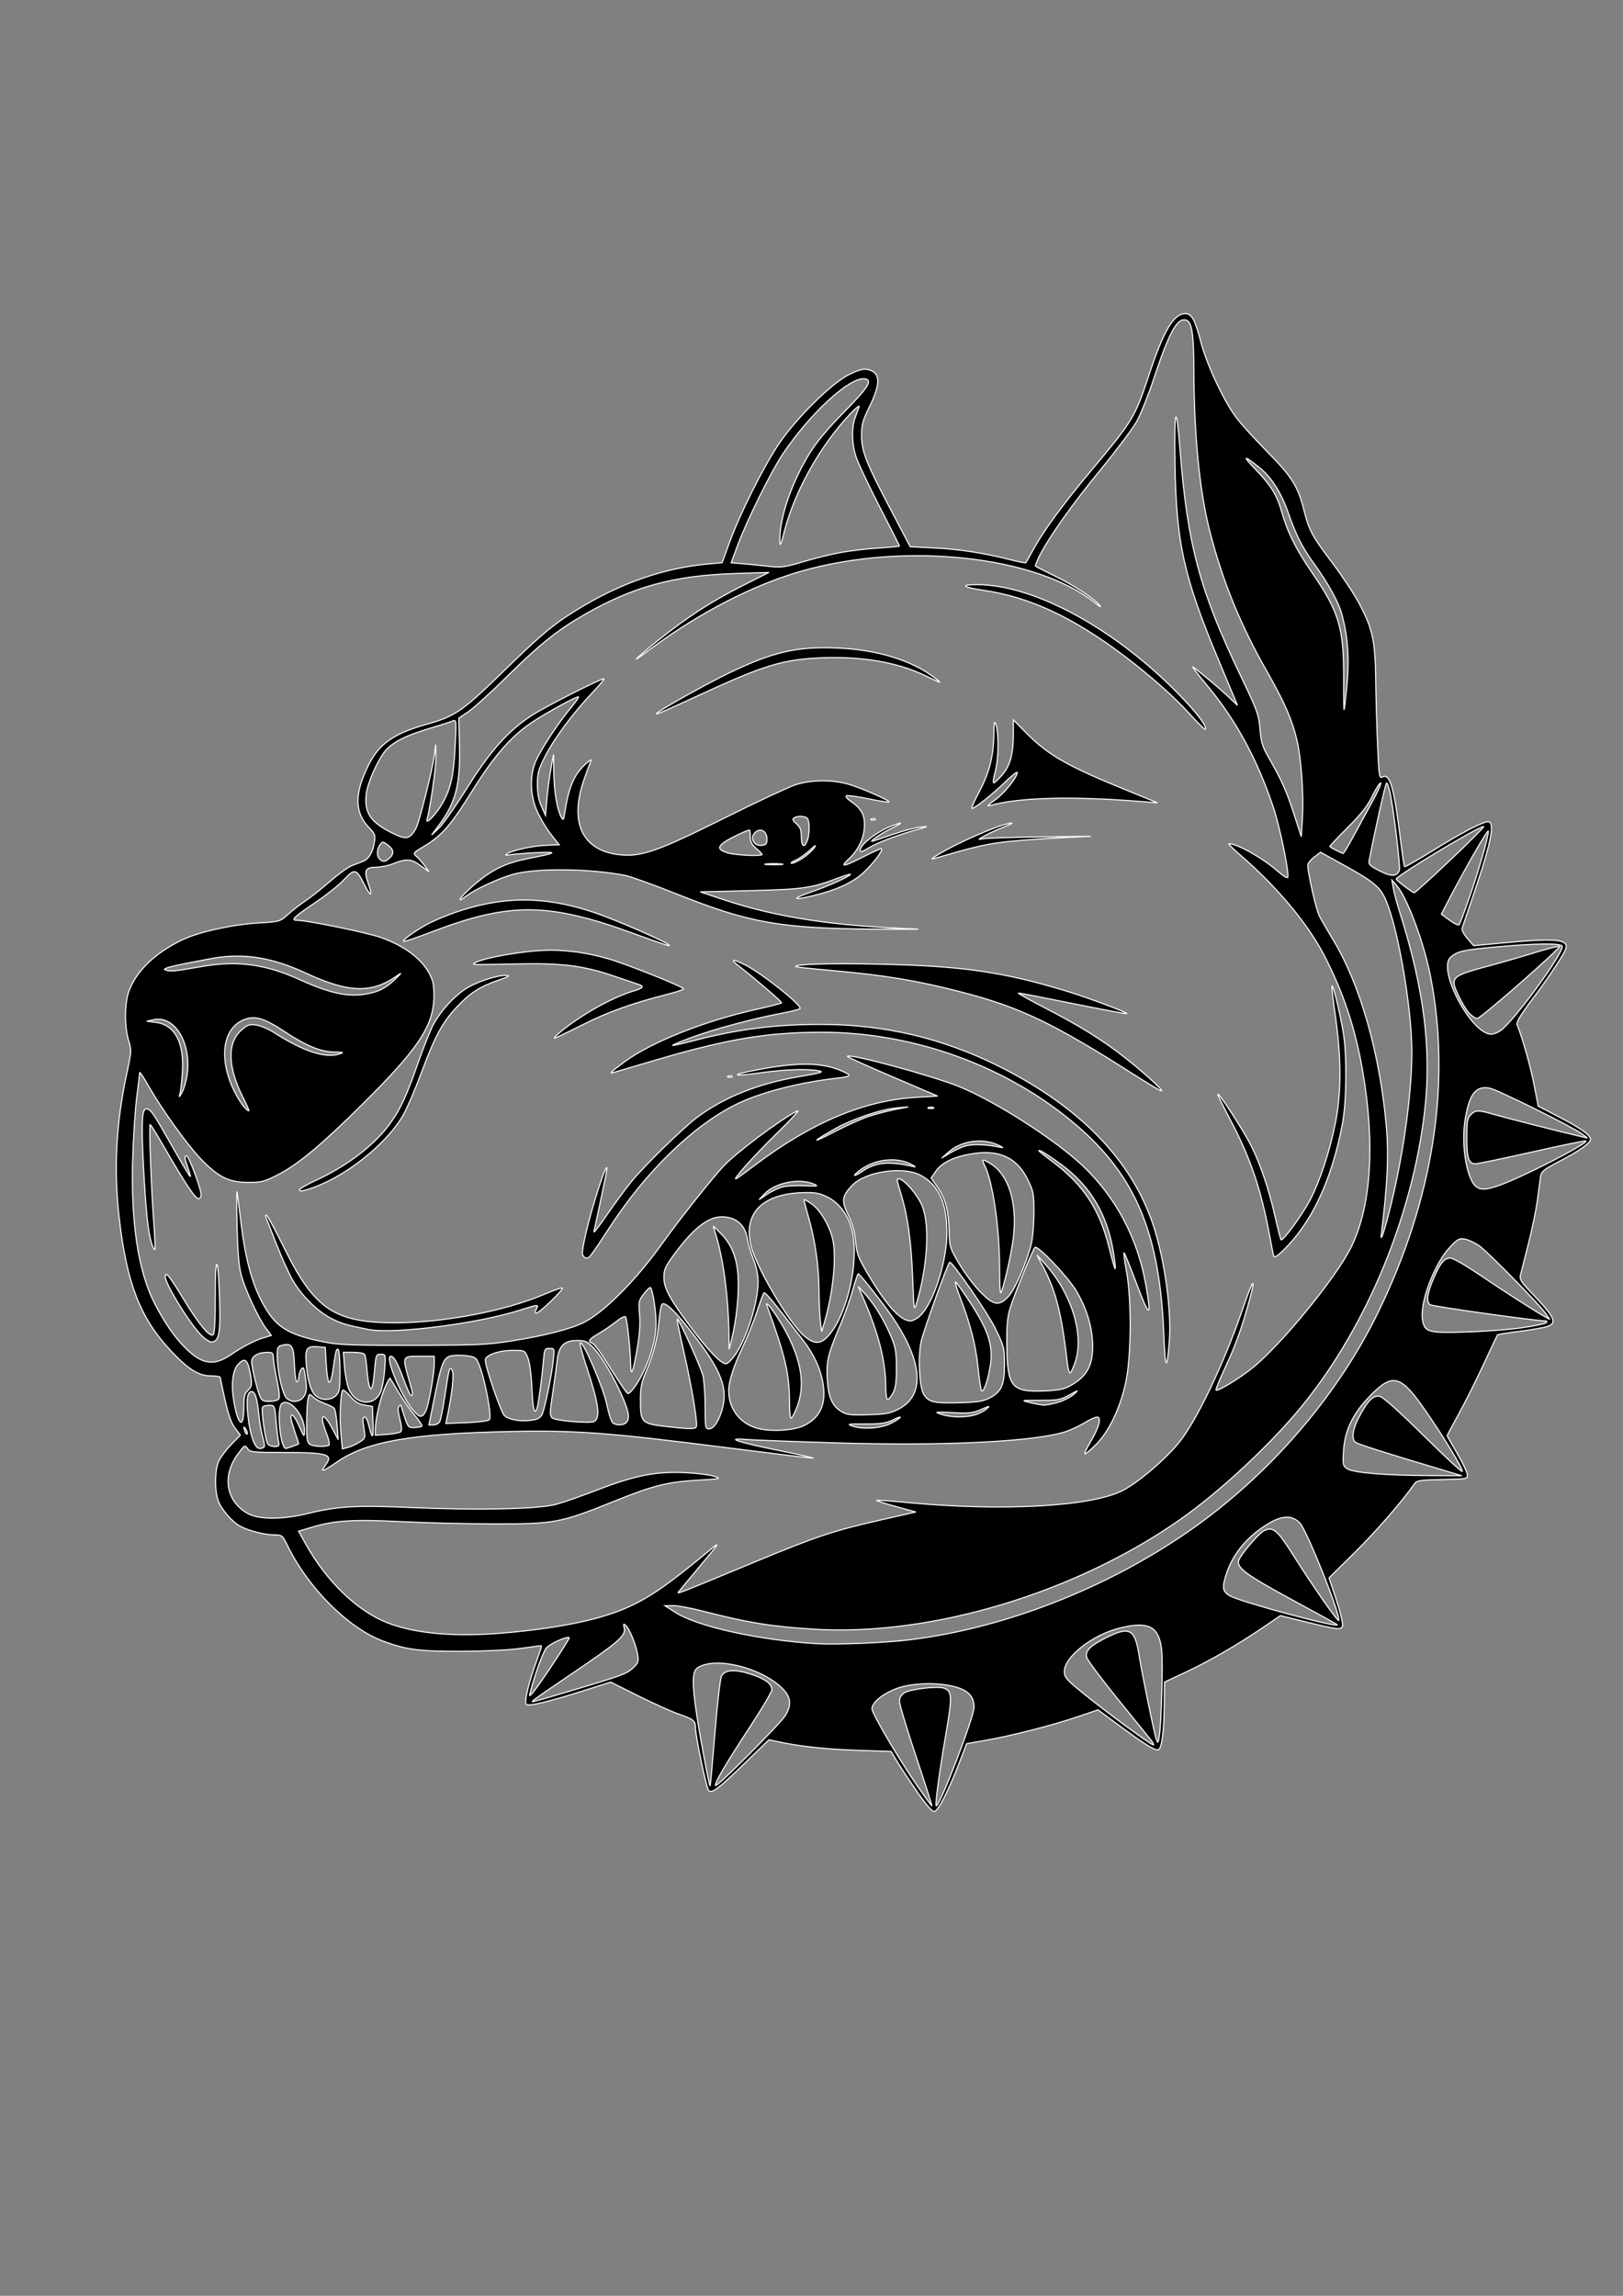 <?xml version="1.0" encoding="UTF-8" standalone="no"?>
<svg
  version="1.1"
  width="595.276pt"
  height="841.89pt"
  id="svg5"
  viewBox="0 0 595.276 841.89"
  sodipodi:docname="pb.cdr"
  xmlns:inkscape="http://www.inkscape.org/namespaces/inkscape"
  xmlns:sodipodi="http://sodipodi.sourceforge.net/DTD/sodipodi-0.dtd"
  xmlns="http://www.w3.org/2000/svg"
  xmlns:svg="http://www.w3.org/2000/svg">
  <rect x="0" y="0" width="595.276" height="841.89" fill="#808080" stroke="none"/>
  <defs
    id="defs9" />
  <sodipodi:namedview
    id="namedview7"
    pagecolor="#ffffff"
    bordercolor="#000000"
    borderopacity="0.25"
    inkscape:showpageshadow="2"
    inkscape:pageopacity="0.0"
    inkscape:pagecheckerboard="0"
    inkscape:deskcolor="#d1d1d1"
    inkscape:document-units="pt" />
  <g
    id="Layer1000">
    <path
      d="m 336.384,657.042 c -2.832,-4.082 -6.144,-9.079 -7.361,-11.102 l -2.212,-3.68 -12.672,-0.424 c -11.412,-0.382 -21.096,-1.454 -29.232,-3.234 l -2.88,-0.63 -8.64,8.399 c -9.823,9.549 -12.281,11.416 -13.467,10.231 -0.832,-0.832 -4.85,-20.007 -4.878,-23.273 -0.02,-2.363 -0.685,-2.866 -6.496,-4.915 -2.574,-0.908 -9.153,-3.885 -14.62,-6.615 l -9.94,-4.965 -8.78,2.792 c -14.003,4.454 -21.324,6.219 -22.193,5.35 -0.84,-0.84 0.833,-7.737 3.974,-16.39 0.997,-2.746 1.746,-5.038 1.666,-5.094 -0.081,-0.056 -3.386,0.368 -7.346,0.942 -4.274,0.619 -13.198,1.068 -21.96,1.104 -15.571,0.064 -20.349,-0.562 -29.007,-3.802 -12.584,-4.708 -27.23,-19.336 -34.786,-34.742 -1.967,-4.011 -2.113,-4.133 -4.937,-4.141 -3.413,-0.011 -9.187,-1.449 -12.324,-3.073 -3.104,-1.606 -7.154,-6.294 -8.297,-9.605 -1.385,-4.009 -1.188,-11.601 0.38,-14.674 0.707,-1.386 2.748,-4.029 4.536,-5.873 l 3.25,-3.353 -1.928,-2.528 c -1.345,-1.762 -2.461,-4.885 -3.687,-10.313 -0.968,-4.282 -1.759,-8.034 -1.759,-8.338 0,-0.304 -1.556,-0.553 -3.459,-0.553 -4.454,0 -8.254,-2.375 -14.595,-9.122 -11.227,-11.946 -16.211,-24.681 -18.975,-48.478 -2.103,-18.111 -1.216,-35.002 2.823,-53.679 1.633,-7.553 1.67,-8.221 0.632,-11.549 -1.548,-4.968 -1.564,-13.504 -0.034,-17.932 2.586,-7.482 9.633,-14.338 19.655,-19.121 6.146,-2.933 18.282,-5.626 27.958,-6.204 7.805,-0.466 7.914,-0.497 10.8,-3.112 1.603,-1.452 4.536,-3.725 6.516,-5.051 1.98,-1.325 6.048,-4.555 9.04,-7.176 2.992,-2.621 6.556,-5.185 7.92,-5.697 1.364,-0.512 3.192,-1.211 4.062,-1.553 2.104,-0.827 3.574,-3.269 4.159,-6.911 0.433,-2.694 0.257,-3.211 -1.813,-5.329 -5.54,-5.668 -5.58,-12.652 -0.134,-23.41 3.845,-7.595 9.29,-11.335 21.41,-14.702 10.243,-2.846 13.067,-4.827 28.799,-20.208 11.181,-10.931 16.153,-15.236 22.227,-19.248 17.052,-11.262 34.317,-17.659 51.982,-19.258 l 5.092,-0.461 2.806,-7.68 c 3.709,-10.152 12.072,-26.892 17.685,-35.4 6.252,-9.475 19.539,-22.692 26.021,-25.883 3.655,-1.8 5.258,-2.224 6.971,-1.848 4.577,1.005 4.775,5.003 0.663,13.37 -2.565,5.22 -2.991,6.746 -3.003,10.762 -0.017,5.827 1.661,10.069 11.023,27.858 l 6.831,12.98 8.649,0.427 c 9.281,0.458 18.025,1.792 27.58,4.205 3.284,0.829 6.062,1.387 6.174,1.239 0.111,-0.148 1.272,-2.213 2.58,-4.589 4.017,-7.299 10.929,-16.73 21.635,-29.52 14.983,-17.899 15.892,-19.404 20.879,-34.56 5.411,-16.447 9.094,-22.68 13.402,-22.68 2.36,0 3.53,2.143 5.709,10.451 2.157,8.224 8.271,21.313 12.841,27.488 1.701,2.299 6.792,7.925 11.311,12.501 9.21,9.326 11.378,12.751 13.606,21.497 1.973,7.745 2.88,9.424 10.694,19.793 3.552,4.714 7.923,11.356 9.711,14.76 4.864,9.256 5.755,13.419 5.951,27.79 0.092,6.732 0.408,17.652 0.702,24.266 0.503,11.305 0.613,11.984 1.84,11.328 2.699,-1.444 4.243,4.118 6.675,24.046 0.572,4.686 1.192,8.672 1.377,8.858 0.185,0.185 4.829,-2.451 10.32,-5.859 10.268,-6.374 17.535,-10.207 20.062,-10.584 2.829,-0.422 1.677,6.449 -3.852,22.959 -2.76,8.243 -5.198,15.473 -5.419,16.067 -0.229,0.618 0.591,2.219 1.915,3.741 l 2.315,2.661 10.8,-1.019 c 19.445,-1.835 24.249,-1.36 22.935,2.266 -0.834,2.301 -6.454,10.739 -12.511,18.784 -3.75,4.981 -5.633,8.084 -5.344,8.809 2.033,5.095 4.904,15.215 6.216,21.912 l 1.585,8.087 7.547,3.92 c 8.156,4.236 11.612,6.706 11.612,8.299 0,1.341 -4.172,4.254 -11.774,8.22 -5.407,2.821 -6.251,3.519 -6.529,5.4 -0.176,1.188 -0.702,5.076 -1.17,8.64 -0.468,3.564 -1.976,10.854 -3.352,16.2 -1.376,5.346 -2.678,10.476 -2.894,11.401 -0.306,1.312 0.388,2.497 3.164,5.4 9.69,10.134 10.622,12.041 6.535,13.367 -1.287,0.417 -5.829,1.205 -10.094,1.75 -4.264,0.545 -7.858,1.119 -7.985,1.277 -0.128,0.158 -2.411,4.984 -5.074,10.726 -2.663,5.742 -6.765,13.933 -9.115,18.202 -2.35,4.269 -4.273,7.883 -4.273,8.032 0,0.149 1.617,3.019 3.594,6.377 1.977,3.358 3.678,6.872 3.78,7.808 0.186,1.701 0.185,1.701 -9.122,1.904 -8.681,0.189 -9.383,0.31 -10.425,1.8 -4.475,6.397 -14.086,17.428 -21.895,25.131 l -9.259,9.133 2.704,8.215 c 1.564,4.751 2.498,8.751 2.216,9.485 -0.573,1.494 -1.491,1.381 -14.316,-1.772 l -8.444,-2.076 -6.676,4.534 c -9.303,6.318 -19.477,12.181 -28.317,16.319 l -7.519,3.52 -0.061,7.754 c -0.073,9.373 -0.803,15.746 -1.932,16.875 -0.942,0.943 -4.479,-1.2 -15.784,-9.561 l -6.617,-4.894 -7.423,2.525 c -9.189,3.126 -24.2,6.976 -33.628,8.626 l -7.117,1.246 -2.657,6.909 c -3.869,10.059 -7.754,17.674 -9.148,17.931 -0.833,0.154 -2.805,-2.082 -6.356,-7.2 z m -0.412,-12.987 c -3.336,-9.99 -6.065,-19.055 -6.065,-20.143 0,-1.289 0.596,-2.37 1.712,-3.101 2.141,-1.403 12.325,-2.614 14.626,-1.739 3.022,1.149 3.076,3.018 0.512,17.841 -2.305,13.327 -3.894,25.306 -3.357,25.306 1.365,0 13.867,-32.609 13.867,-36.17 0,-4.906 -3.373,-7.329 -11.602,-8.336 -5.628,-0.689 -12.298,-0.138 -16.478,1.361 -5.253,1.884 -9.36,5.193 -9.36,7.543 0,1.8 10.106,18.933 17.072,28.942 2.55,3.663 4.748,6.66 4.887,6.66 0.138,0 -2.478,-8.174 -5.814,-18.164 z m -73.76,-8.468 c 0.845,-10.485 1.925,-19.878 2.4,-20.875 1.18,-2.476 4.982,-2.713 11.061,-0.691 5.076,1.689 7.433,3.472 7.433,5.622 0,0.739 -3.587,6.814 -7.971,13.5 -8.924,13.61 -13.273,21.032 -12.673,21.632 0.58,0.58 23.76,-22.686 25.585,-25.68 2.451,-4.021 2.058,-6.925 -1.382,-10.198 -7.928,-7.542 -24.331,-11.471 -30.739,-7.363 -2.008,1.287 -2.142,5.378 -0.537,16.31 1.304,8.88 4.765,27.327 5.069,27.023 0.12,-0.12 0.908,-8.795 1.754,-19.28 z m 159.726,2.234 c -0.92,-1.143 -6.452,-7.976 -12.295,-15.184 -5.842,-7.208 -10.822,-13.9 -11.065,-14.87 -0.604,-2.408 1.161,-4.198 7.09,-7.186 8.563,-4.316 10.565,-3.289 12.079,6.199 1.18,7.398 5.609,28.99 6.366,31.035 0.576,1.557 0.645,1.504 1.051,-0.825 0.797,-4.572 1.42,-27.052 0.887,-32.03 -0.926,-8.648 -4.92,-10.634 -15.761,-7.84 -9.836,2.536 -19.904,10.529 -19.904,15.802 0,2.204 0.657,2.958 7.172,8.235 8.388,6.793 24.604,18.726 25.46,18.736 0.326,0.003 -0.16,-0.928 -1.08,-2.071 z M 209.06,620.127 c 19.236,-5.727 20.767,-6.29 23.125,-8.493 1.923,-1.797 2.093,-2.304 1.667,-4.974 -0.561,-3.507 -3.064,-9.586 -4.407,-10.7 -0.74,-0.614 -0.861,-0.463 -0.557,0.696 0.832,3.18 -1.225,4.979 -21.02,18.38 -11.738,7.947 -13.222,9.022 -12.451,9.022 0.24,0 6.38,-1.769 13.644,-3.932 z m -0.298,-19.534 c -0.725,-0.725 -7.165,2.191 -8.451,3.825 -1.292,1.643 -4.821,11.602 -6.066,17.121 -0.3,1.328 2.46,-2.236 7.16,-9.248 4.206,-6.274 7.517,-11.538 7.357,-11.698 z m 125.004,0.724 c 34.821,-4.306 72.158,-18.868 102.474,-39.967 29.205,-20.326 54.25,-49.323 69.28,-80.211 20.209,-41.532 26.807,-83.939 19.156,-123.12 -2.462,-12.606 -8.626,-29.058 -12.544,-33.48 l -1.595,-1.8 0.469,2.88 c 0.258,1.584 1.392,5.796 2.52,9.36 8.812,27.843 11.594,50.274 8.994,72.504 -4.452,38.054 -20.834,77.868 -43.965,106.849 -11.421,14.309 -30.487,32.198 -45.687,42.866 -38.594,27.087 -91.715,42.962 -134.592,40.222 -15.704,-1.003 -23.874,-2.332 -40.236,-6.543 -4.482,-1.153 -9.504,-2.089 -11.16,-2.079 l -3.011,0.02 3.96,2.529 c 8.033,5.13 30.34,10.065 51.48,11.39 7.201,0.451 25.401,-0.297 34.459,-1.417 z m -148.939,-2.497 c 19.27,-1.659 34.128,-4.637 44.086,-8.837 8.666,-3.655 15.547,-8.359 31.154,-21.298 4.347,-3.604 4.266,-3.474 -4.018,6.414 -3.151,3.762 -6.182,7.423 -6.734,8.136 -1.183,1.526 -3.805,2.523 27.672,-10.512 23.064,-9.551 28.571,-11.373 47.106,-15.577 l 11.826,-2.683 -7.352,-2.016 c -4.043,-1.109 -7.242,-2.126 -7.108,-2.26 0.134,-0.134 5.249,0.231 11.366,0.812 34.562,3.28 67.081,1.502 78.722,-4.303 5.784,-2.885 16.062,-11.647 21.11,-17.997 6.441,-8.102 16.339,-28.892 22.982,-48.272 3.861,-11.262 5.183,-13.182 2.677,-3.887 -2.725,10.105 -5.105,16.732 -9.006,25.073 -1.932,4.132 -3.422,7.787 -3.311,8.121 0.251,0.752 7.517,-3.571 12.637,-7.518 10.344,-7.973 31.251,-33.367 36.915,-44.837 7.345,-14.874 8.862,-37.563 4.299,-64.307 -2.7,-15.822 -7.055,-28.968 -14.144,-42.695 -5.995,-11.608 -17.39,-25.24 -30.717,-36.746 -2.683,-2.316 -4.587,-4.212 -4.23,-4.212 3.14,0 12.414,5.247 18.091,10.236 1.772,1.557 3.333,2.499 3.469,2.092 0.572,-1.716 -2.861,-18.454 -5.249,-25.592 -5.917,-17.683 -13.748,-32.107 -24.311,-44.774 -3.596,-4.313 -5.916,-7.367 -5.155,-6.788 3.964,3.017 9.696,7.844 12.788,10.77 l 3.484,3.297 -1.2,-2.88 c -0.66,-1.584 -3.301,-7.902 -5.867,-14.04 -12.578,-30.077 -15.387,-42.71 -15.848,-71.28 -0.34,-21.098 0.445,-23.472 1.841,-5.571 2.735,35.069 7.187,51.61 22.442,83.388 5.934,12.36 6.457,13.811 6.884,19.08 0.388,4.793 0.891,6.449 3.152,10.382 4.748,8.259 6.583,12.355 9.321,20.803 l 2.68,8.27 0.425,-7.119 c 0.489,-8.202 -0.437,-21.459 -1.957,-28.013 -1.774,-7.65 -4.501,-13.918 -11.125,-25.573 -9.73,-17.121 -16.172,-32.924 -20.886,-51.244 -3.781,-14.693 -5.779,-35.142 -5.867,-60.044 -0.046,-12.925 -0.774,-17.073 -3.076,-17.514 -3.143,-0.603 -6.06,4.807 -11.582,21.474 -2.034,6.138 -4.882,13.266 -6.33,15.84 -1.448,2.574 -7.406,10.512 -13.241,17.64 -10.404,12.71 -18.86,24.64 -22.378,31.572 -0.975,1.92 -1.639,3.625 -1.476,3.787 0.163,0.163 3.34,1.778 7.061,3.589 6.858,3.338 14.636,8.436 16.537,10.84 0.573,0.725 0,0.46 -1.274,-0.588 -22.328,-18.373 -73.974,-23.267 -112.567,-10.667 -17.079,5.576 -35.816,15.707 -52.697,28.495 -6.38,4.833 -3.46,1.989 4.68,-4.557 10.48,-8.428 19.524,-14.27 31.14,-20.113 l 9.36,-4.708 -12.622,0.412 c -22.376,0.731 -37.399,4.869 -55.435,15.273 -9.527,5.495 -16.328,10.948 -27.776,22.273 -5.899,5.836 -12.344,11.705 -14.32,13.044 l -3.594,2.434 0.243,9.989 c 0.351,14.401 -1.357,21.01 -7.578,29.334 l -2.625,3.512 2.684,-2.52 c 1.476,-1.386 6.133,-8.028 10.349,-14.76 8.605,-13.739 15.073,-20.97 23.825,-26.631 4.881,-3.158 24.93,-13.329 26.273,-13.329 0.352,0 -1.685,2.449 -4.528,5.441 -6.911,7.275 -13.9,16.765 -17.175,23.322 -2.292,4.588 -2.675,6.044 -2.651,10.08 0.02,3.16 0.513,5.787 1.498,7.957 l 1.47,3.24 0.538,-6.12 c 0.296,-3.366 0.963,-8.388 1.482,-11.16 l 0.943,-5.04 0.092,6.84 c 0.091,6.785 1.225,13.453 2.751,16.179 0.706,1.262 0.842,1.104 1.237,-1.44 1.536,-9.911 3.441,-14.291 7.976,-18.339 1.749,-1.561 1.938,-1.609 1.424,-0.36 -0.326,0.792 -1.354,3.615 -2.284,6.273 -5.553,15.878 -0.635,26.209 13.162,27.651 7.82,0.818 13.959,-1.336 38.084,-13.357 11.88,-5.92 23.668,-11.448 26.196,-12.285 5.514,-1.825 12.996,-1.979 19.002,-0.39 4.414,1.168 15.881,6.149 15.359,6.672 -0.171,0.171 -3.597,-0.371 -7.615,-1.204 -4.018,-0.833 -7.62,-1.318 -8.006,-1.08 -0.386,0.238 0.332,1.137 1.595,1.997 3.899,2.654 5.196,5.004 5.049,9.149 -0.157,4.448 -2.252,8.833 -5.747,12.035 -3.468,3.177 -1.959,2.941 5.476,-0.856 3.442,-1.758 6.384,-3.071 6.537,-2.918 0.632,0.632 -3.09,5.545 -6.703,8.847 -4.05,3.701 -10.067,6.42 -18.736,8.465 -7.359,1.736 -7.537,1.047 -0.368,-1.425 6.452,-2.224 14.4,-5.819 14.4,-6.513 0,-0.173 -2.152,0.494 -4.782,1.484 -9.601,3.614 -12.654,4.046 -31.938,4.522 l -18.36,0.453 9,2.997 c 19.088,6.357 40.271,9.569 69.84,10.593 3.762,0.13 -3.042,0.161 -15.12,0.068 -34.398,-0.265 -45.794,-2.29 -72.195,-12.826 -8.407,-3.355 -16.905,-6.428 -18.885,-6.827 -12.683,-2.561 -32.495,-2.811 -41.04,-0.518 -5.198,1.395 -14.188,5.547 -17.529,8.095 -4.666,3.559 -1.21,-0.748 4.061,-5.06 6.085,-4.979 10.903,-7.216 18.869,-8.765 10.407,-2.023 11.151,-2.528 3.167,-2.149 -4,0.19 -8.374,0.53 -9.72,0.757 -1.895,0.319 -2.179,0.239 -1.256,-0.354 2.033,-1.306 9.386,-2.893 14.344,-3.095 l 4.735,-0.193 -2.867,-3.601 c -1.577,-1.981 -3.849,-5.707 -5.048,-8.281 -2.809,-6.025 -3.037,-13.49 -0.579,-18.989 1.961,-4.386 8.268,-13.961 12.605,-19.136 1.809,-2.159 3.154,-4.06 2.989,-4.224 -0.428,-0.428 -12.169,6.003 -17.291,9.47 -7.599,5.144 -13.783,12.27 -21.738,25.05 -7.839,12.594 -11.131,16.375 -17.663,20.29 -4.121,2.47 -4.121,2.47 -2.622,3.824 0.824,0.745 2.16,2.283 2.969,3.417 l 1.47,2.063 -3.168,-2.298 c -3.451,-2.503 -5.029,-2.579 -10.368,-0.495 -1.584,0.619 -4.267,1.139 -5.963,1.156 -3.884,0.04 -4.434,1.237 -2.749,5.983 1.726,4.86 0.942,5.092 -1.415,0.42 -3.026,-6 -3.522,-6.106 -7.687,-1.653 -1.687,1.803 -6.225,5.414 -10.085,8.024 -8.339,5.639 -9.417,6.698 -6.817,6.698 3.572,0 24.732,4.317 30.192,6.159 10.046,3.39 17.112,9.222 19.335,15.959 0.49,1.486 0.698,4.646 0.493,7.51 -0.705,9.85 -6.442,18.188 -25.687,37.332 -15.364,15.283 -24.083,22.56 -31.672,26.436 -4.804,2.454 -5.876,2.722 -10.8,2.706 -7.043,-0.023 -10.921,-1.97 -17.384,-8.728 -5.045,-5.276 -14.191,-18.069 -19.213,-26.876 -1.688,-2.961 -3.08,-5.066 -3.093,-4.68 -0.014,0.386 -0.505,4.429 -1.092,8.982 -0.587,4.554 -1.26,14.922 -1.495,23.04 -0.66,22.787 2.021,40.658 7.832,52.2 3,5.96 6.445,11.237 9.685,14.837 7.082,7.868 11.678,9.004 18.323,4.528 4.844,-3.263 8.847,-5.333 12.321,-6.372 l 2.708,-0.81 -1.894,-2.491 c -2.869,-3.773 -8.003,-14.915 -9.287,-20.155 -0.765,-3.125 -1.231,-9.154 -1.416,-18.336 -0.151,-7.524 -0.133,-12.708 0.042,-11.52 0.175,1.188 0.827,6.357 1.449,11.488 1.513,12.473 3.89,21.468 7.512,28.432 4.869,9.36 9.158,12.174 22.767,14.944 5.47,1.113 10.087,1.292 32.65,1.262 23.424,-0.031 27.376,-0.206 36.36,-1.617 12.211,-1.917 22.477,-4.595 26.932,-7.026 7.682,-4.192 18.834,-15.527 28.276,-28.741 6.096,-8.532 18.298,-23.922 22.479,-28.353 4.821,-5.11 21.087,-17.257 27.073,-20.218 0.99,-0.49 -2.299,3.105 -7.309,7.989 -8.647,8.428 -17.337,18.157 -15.011,16.805 0.594,-0.345 3.524,-2.477 6.512,-4.737 20.822,-15.75 40.163,-23.911 59.351,-25.043 l 7.903,-0.466 -16.726,-7.137 c -9.199,-3.925 -16.584,-7.279 -16.41,-7.454 1.054,-1.054 31.332,7.173 41.186,11.191 13.293,5.42 35.346,19.589 45.298,29.104 12.162,11.627 20.018,26.533 23.027,43.69 2.146,12.236 1.334,12.119 -3.375,-0.486 -2.41,-6.452 -4.513,-11.602 -4.672,-11.442 -0.159,0.159 0.27,3.333 0.954,7.052 1.89,10.279 1.727,31.089 -0.317,40.54 -2.036,9.414 -6.175,18.016 -10.981,22.822 -2.021,2.021 -3.829,3.521 -4.018,3.332 -0.189,-0.189 0.796,-2.254 2.188,-4.59 3.058,-5.134 4.033,-8.902 2.302,-8.902 -0.637,0 -2.703,0.94 -4.59,2.089 -1.887,1.149 -4.926,2.588 -6.753,3.198 -11.216,3.747 -44.838,5.393 -84.878,4.157 -15.642,-0.483 -30.384,-1.044 -32.76,-1.247 -7.758,-0.662 -2.683,1.027 12.018,4.001 7.646,1.547 13.416,2.837 12.822,2.868 -0.594,0.031 -15.006,-1.72 -32.026,-3.89 -43.324,-5.524 -55.221,-6.402 -79.574,-5.873 -35.588,0.772 -51.987,3.645 -62.786,10.998 -5.558,3.785 -6.56,4.092 -4.511,1.383 3.091,-4.086 1.003,-4.703 -15.955,-4.715 -10.797,-0.008 -11.682,-0.109 -12.6,-1.448 -0.944,-1.376 -1.105,-1.28 -3.626,2.167 -5.89,8.053 -4.172,17.445 3.988,21.801 3.984,2.127 12.733,2.094 21.561,-0.081 11.131,-2.742 17.741,-3.122 38.58,-2.221 24.202,1.047 46.152,0.559 52.627,-1.17 2.574,-0.687 9.601,-3.147 15.616,-5.465 13.476,-5.194 21.245,-6.698 31.904,-6.173 4.158,0.205 8.856,0.793 10.44,1.307 2.797,0.908 2.63,0.95 -5.76,1.445 -11.472,0.678 -16.41,1.919 -30.96,7.779 -19.604,7.896 -21.7,8.29 -43.92,8.257 -10.296,-0.014 -25.686,-0.388 -34.2,-0.828 -17.072,-0.882 -24.249,-0.446 -32.346,1.965 l -5.171,1.54 2.683,4.818 c 7.687,13.806 19.179,24.77 30.34,28.946 10.396,3.89 24.564,5.08 42.294,3.554 z m 242.028,-109.445 c -1.458,-36.997 -10.268,-58.107 -32.026,-76.743 -25.185,-21.571 -59.47,-34.094 -93.338,-34.094 -19.762,0 -34.219,2.379 -59.784,9.838 -8.712,2.542 -16.245,4.76 -16.74,4.929 -1.747,0.597 -0.848,-0.27 4.049,-3.9 9.701,-7.191 29.673,-15.131 48.509,-19.284 5.048,-1.113 9.178,-2.186 9.178,-2.384 0,-0.465 -10.807,-9.757 -15.476,-13.306 -3.612,-2.746 -2.667,-2.981 2.16,-0.539 6.322,3.199 21.122,15.028 20.023,16.005 -0.321,0.285 -3.499,1.07 -7.063,1.744 -10.249,1.939 -24.552,5.785 -32.564,8.756 -4.05,1.502 -7.258,2.837 -7.128,2.967 0.13,0.13 3.282,-0.566 7.004,-1.545 16.721,-4.4 30.287,-6.162 47.425,-6.162 23.262,0 44.782,5.076 65.471,15.443 29.634,14.85 48.632,34.477 56.484,58.357 4.193,12.751 6.726,31.412 5.808,42.784 -0.88,10.892 -1.482,10.023 -1.99,-2.868 z m -352.694,0.619 c -4.218,-4.034 -13.534,-19.035 -13.534,-21.793 0,-2.184 1.637,-0.19 6.561,7.994 5.569,9.257 9.84,14.393 11,13.229 0.532,-0.534 0.787,-5.274 0.762,-14.143 -0.046,-16.317 1.088,-15.217 1.586,1.538 0.357,12.02 -0.145,14.83 -2.737,15.329 -0.634,0.122 -2.271,-0.847 -3.637,-2.154 z m 60.986,-2.466 c -7.764,-1.529 -9.907,-2.158 -13.489,-3.961 -5.241,-2.638 -11.227,-8.604 -14.49,-14.444 -1.397,-2.5 -4.049,-8.433 -5.895,-13.185 -1.845,-4.752 -3.538,-9.098 -3.763,-9.658 -0.231,-0.577 -0.093,-0.824 0.317,-0.57 0.399,0.246 3.373,5.799 6.61,12.34 10.911,22.046 18.355,27.021 40.43,27.024 17.813,0.002 40.5,-4.33 54.859,-10.476 3.218,-1.377 6.146,-2.405 6.507,-2.285 0.821,0.274 -8.385,9.185 -9.489,9.185 -0.585,0 -0.595,-0.398 -0.037,-1.44 0.968,-1.809 0.826,-1.8 -5.979,0.373 -15.568,4.972 -46.387,8.907 -55.581,7.096 z m 78.533,-27.462 c -0.504,-1.588 2.298,-13.285 5.711,-23.844 2.458,-7.604 3.801,-10.331 2.966,-6.024 -0.831,4.285 -4.167,20.062 -4.53,21.42 -0.211,0.792 1.935,-1.949 4.769,-6.091 2.834,-4.142 6.887,-9.65 9.007,-12.24 4.861,-5.942 18.93,-19.686 24.144,-23.588 9.815,-7.345 22.439,-12.372 37.399,-14.894 7.782,-1.312 9.211,-1.725 7.29,-2.11 -3.994,-0.799 -12.526,-0.538 -20.979,0.641 -10.985,1.532 -12.176,0.996 -2.11,-0.95 15.411,-2.979 24.273,-2.845 31.697,0.478 3.527,1.579 3.227,1.883 -2.537,2.561 -14.255,1.677 -28.054,5.32 -36.882,9.739 -15.483,7.749 -32.49,24.266 -45.61,44.292 -7.682,11.726 -7.798,11.88 -8.933,11.88 -0.549,0 -1.179,-0.572 -1.401,-1.272 z m 253.478,0.494 c -0.175,-0.562 -0.852,-3.938 -1.505,-7.503 -3.106,-16.951 -7.063,-28.569 -14.547,-42.712 -2.582,-4.88 -4.583,-8.984 -4.446,-9.121 0.474,-0.474 9.518,13.519 12.244,18.945 3.405,6.779 6.543,16.11 8.847,26.313 0.972,4.304 1.916,7.974 2.099,8.157 0.631,0.631 7.564,-8.802 10.483,-14.263 3.678,-6.88 7.431,-18.257 9.515,-28.839 2.132,-10.827 2.124,-23.651 -0.025,-38.666 -0.871,-6.086 -1.449,-11.201 -1.284,-11.365 0.434,-0.434 3.099,10.67 4.174,17.391 1.377,8.613 1.177,25.269 -0.4,33.48 -3.97,20.662 -11.3,36.185 -21.902,46.383 -2.086,2.007 -3.026,2.527 -3.252,1.8 z m -411.486,-4.394 c -1.339,-4.108 -2.174,-11.912 -3.041,-28.4 -0.847,-16.114 -0.598,-21.148 1.045,-21.148 1.512,0 2.454,1.361 9.316,13.451 3.637,6.408 6.702,11.562 6.812,11.452 0.109,-0.109 -0.29,-1.586 -0.889,-3.282 -1.259,-3.567 -1.336,-4.342 -0.436,-4.342 0.699,0 4.795,10.742 5.215,13.678 0.164,1.142 -0.129,1.843 -0.827,1.982 -1.128,0.225 -4.687,-5.111 -12.965,-19.44 -2.459,-4.257 -4.631,-7.74 -4.825,-7.74 -0.479,0 0.402,23.99 1.317,35.887 0.406,5.284 0.586,9.761 0.398,9.948 -0.188,0.188 -0.691,-0.734 -1.119,-2.047 z m 54.259,-20.003 c 0.289,-0.467 2.907,-1.935 5.818,-3.261 10.969,-4.999 20.991,-12.518 26.648,-19.993 4.236,-5.597 6.487,-10.37 11.029,-23.379 1.968,-5.637 4.492,-11.928 5.609,-13.982 2.614,-4.804 7.281,-9.978 11.555,-12.808 3.793,-2.513 11.428,-5.103 14.852,-5.039 1.853,0.035 1.385,0.347 -2.574,1.719 -6.917,2.397 -10.533,4.729 -15.382,9.918 -5.279,5.65 -7.956,10.629 -12.976,24.133 -2.161,5.813 -5.105,12.689 -6.543,15.279 -5.034,9.068 -17.746,20.009 -29.238,25.165 -5.499,2.467 -9.577,3.51 -8.798,2.249 z m 306.375,-41.861 c -29.861,-19.051 -42.111,-24.926 -63.581,-30.488 -16.398,-4.248 -28.347,-6.225 -48.165,-7.968 -6.794,-0.598 -12.483,-1.216 -12.64,-1.373 -0.893,-0.893 12.098,-1.289 30.066,-0.918 30.819,0.637 46.048,2.827 69.48,9.992 7.814,2.389 22.206,7.786 21.813,8.179 -0.134,0.134 -8.944,-1.518 -19.578,-3.672 -10.634,-2.153 -19.699,-3.905 -20.145,-3.894 -0.446,0.011 4.05,2.53 9.989,5.595 12.512,6.457 20.704,11.545 28.8,17.889 6.998,5.484 14.666,12.445 13.68,12.419 -0.396,-0.011 -4.77,-2.603 -9.72,-5.761 z m -149.175,0.304 c 0.52,-0.208 1.141,-0.182 1.38,0.057 0.239,0.239 -0.186,0.409 -0.945,0.378 -0.839,-0.035 -1.009,-0.205 -0.435,-0.435 z m -62.145,-15.727 c 7.866,-6.597 19.527,-13.165 27.54,-15.513 3.265,-0.957 3.839,-1.7 1.8,-2.329 -0.693,-0.214 -4.55,-1.522 -8.571,-2.908 -11.86,-4.087 -19.577,-5.05 -37.087,-4.629 -8.251,0.198 -15.002,0.254 -15.002,0.124 0,-1.438 13.382,-4.254 23.79,-5.005 8.14,-0.588 16.851,0.424 25.681,2.983 6.833,1.98 27.57,10.274 27.57,11.026 0,0.259 -2.349,1.068 -5.22,1.797 -13.396,3.403 -22.36,6.599 -31.662,11.29 -5.435,2.741 -10.133,4.982 -10.44,4.98 -0.307,-0.002 0.414,-0.819 1.602,-1.815 z m 27.72,-36.448 c -31.428,-11.51 -45.58,-11.667 -74.037,-0.82 -5.675,2.163 -10.462,3.787 -10.64,3.61 -0.465,-0.465 3.764,-3.561 8.357,-6.118 2.178,-1.212 6.768,-3.184 10.199,-4.383 17.572,-6.136 32.724,-6.237 50.641,-0.335 9.156,3.016 30.442,12.417 28.08,12.402 -0.396,-0.002 -6.066,-1.962 -12.6,-4.355 z m 110.724,-28.642 c 6.627,-4.204 21.9,-10.961 26.796,-11.855 1.731,-0.316 1.167,0.066 -1.8,1.218 -2.376,0.923 -5.616,2.401 -7.2,3.284 -2.644,1.475 -2.703,1.569 -0.72,1.154 1.188,-0.249 10.584,-0.557 20.88,-0.685 l 18.72,-0.232 -13.32,0.653 c -7.326,0.359 -16.56,1.121 -20.52,1.694 -6.149,0.89 -9.982,1.83 -23.4,5.744 -1.488,0.434 -1.391,0.265 0.564,-0.975 z m -27.924,-1.964 c 0,-2.631 8.386,-8.396 14.4,-9.9 0.99,-0.248 0.127,0.334 -1.918,1.293 -4.186,1.962 -10.016,5.863 -7.802,5.22 0.792,-0.23 4.194,-1.375 7.56,-2.545 3.366,-1.17 7.74,-2.32 9.72,-2.556 3.332,-0.398 3.225,-0.327 -1.44,0.955 -6.573,1.807 -14.384,4.776 -17.294,6.574 -2.434,1.505 -3.226,1.74 -3.226,0.959 z m 4.185,-11.54 c 0.52,-0.208 1.141,-0.182 1.38,0.057 0.239,0.239 -0.186,0.409 -0.945,0.378 -0.839,-0.035 -1.009,-0.205 -0.435,-0.435 z m 39.387,-9.779 c 3.755,-7.059 5.34,-13.193 5.439,-21.049 0.061,-4.852 0.186,-5.419 0.791,-3.6 1.119,3.365 0.963,12.53 -0.29,17.1 -0.624,2.277 -0.867,4.14 -0.539,4.14 0.328,0 1.736,-1.332 3.129,-2.96 2.93,-3.424 4.059,-7.624 4.059,-15.111 v -5.04 l 4.86,4.903 c 7.936,8.007 14.939,12.021 35.82,20.531 l 12.24,4.989 -5.76,-0.464 c -26.045,-2.096 -45.279,-1.562 -56.16,1.558 -0.792,0.227 0.18,-0.702 2.16,-2.066 3.353,-2.309 8.28,-8.368 8.28,-10.183 0,-0.439 -2.025,1.171 -4.5,3.578 -4.592,4.465 -11.088,9.623 -12.12,9.623 -0.315,0 0.851,-2.678 2.593,-5.951 z m 77.295,-28.666 c -5.639,-6.25 -14.558,-14.156 -24.059,-21.329 -18.749,-14.154 -34.615,-21.555 -51.527,-24.034 -7.723,-1.132 -8.842,-2.103 -2.405,-2.087 21.035,0.052 50.6,16.169 74.215,40.456 6.607,6.795 10.274,11.687 9.41,12.551 -0.179,0.179 -2.714,-2.322 -5.633,-5.556 z M 241.727,260.944 c 4.264,-2.867 19.065,-11.006 26.26,-14.44 15.661,-7.475 24.363,-9.466 38.849,-8.885 14.797,0.593 27.609,4.498 36.031,10.984 2.841,2.188 2.893,2.201 -3.893,-1.02 -9.973,-4.734 -22.985,-6.945 -37.485,-6.368 -14.339,0.571 -21.251,2.684 -45.575,13.934 -14.216,6.575 -17.1,7.753 -14.187,5.795 z m 248.68,334.767 c -0.165,-0.147 -7.59,-4.222 -16.5,-9.055 -16.969,-9.205 -20.538,-11.849 -19.56,-14.493 0.823,-2.225 7.171,-9.7 9.126,-10.746 3.358,-1.797 4.916,-0.526 10.814,8.818 7.037,11.149 16.29,24.434 16.719,24.006 1.083,-1.083 -11.562,-32.855 -14.2,-35.679 -2.716,-2.908 -6.255,-2.934 -11.18,-0.083 -7.646,4.427 -13.258,10.98 -15.732,18.37 -1.743,5.207 -1.552,6.691 1.066,8.283 3.737,2.273 41.48,12.396 39.446,10.58 z m 38.58,-56.696 c -21.518,-6.429 -31.028,-9.455 -31.846,-10.134 -1.542,-1.28 -1.023,-4.855 1.35,-9.308 3.288,-6.168 5.255,-8.089 7.667,-7.487 1.192,0.298 7.342,5.815 15.834,14.205 7.637,7.545 14.07,13.533 14.297,13.306 0.568,-0.568 -6.374,-12.058 -13.569,-22.458 -8.96,-12.951 -11.865,-13.745 -20.013,-5.472 -6.388,6.486 -9.505,12.863 -9.937,20.328 -0.3,5.184 -0.217,5.582 1.389,6.624 2.215,1.437 13.968,2.421 29.788,2.492 l 12.24,0.055 -7.2,-2.151 z m -432.076,-8.433 c 0.203,-0.328 -0.057,-2.029 -0.577,-3.78 -0.52,-1.751 -1.18,-5.603 -1.466,-8.561 -0.524,-5.43 -1.334,-7.942 -2.561,-7.942 -1.54,0 -1.995,2.734 -1.413,8.498 0.738,7.308 2.519,12.382 4.348,12.382 0.715,0 1.466,-0.269 1.669,-0.597 z m 10.409,-0.193 c 1.247,-0.435 2.267,-0.87 2.267,-0.967 0,-0.097 -0.648,-2.06 -1.44,-4.362 -0.792,-2.302 -1.44,-4.621 -1.44,-5.153 0,-2.116 1.311,-0.757 3.063,3.173 1.804,4.05 1.847,4.086 1.911,1.667 0.15,-5.597 -5.511,-12.371 -8.361,-10.005 -1.922,1.595 -0.506,16.438 1.568,16.438 0.09,0 1.185,-0.356 2.432,-0.79 z m 24.407,-1.484 c 2.2,-1.356 2.311,-1.621 1.865,-4.444 -0.68,-4.303 -0.678,-4.405 0.116,-4.802 0.396,-0.198 1.109,1.217 1.585,3.145 1.315,5.327 1.743,4.941 1.508,-1.362 l -0.213,-5.723 -2.863,-0.463 c -2.096,-0.339 -3.494,-1.194 -5.22,-3.19 -1.296,-1.5 -2.562,-2.523 -2.811,-2.273 -0.8,0.8 -1.185,10.259 -0.65,15.973 l 0.519,5.535 1.913,-0.477 c 1.052,-0.263 2.966,-1.126 4.252,-1.919 z m -29.601,-0.426 c -0.237,-1.089 -0.646,-4.491 -0.911,-7.56 -0.475,-5.513 -0.504,-5.58 -2.491,-5.58 -1.106,0 -2.188,0.286 -2.404,0.636 -0.596,0.964 1.003,12.507 1.878,13.561 0.421,0.508 1.574,0.923 2.562,0.923 1.583,0 1.745,-0.234 1.366,-1.98 z m 18.59,1.312 c 0.227,-0.367 -0.24,-2.323 -1.038,-4.347 -2.734,-6.937 -1.246,-8.065 2.17,-1.646 l 2.203,4.14 -0.408,-5.346 c -0.225,-2.941 -0.705,-5.703 -1.066,-6.139 -0.362,-0.436 -1.893,-1.228 -3.403,-1.76 -1.51,-0.532 -3.431,-1.592 -4.269,-2.356 -1.52,-1.385 -1.524,-1.383 -1.98,0.896 -0.252,1.256 -0.457,5.306 -0.457,8.999 0,5.635 0.202,6.832 1.26,7.448 1.586,0.924 6.438,1 6.988,0.11 z M 90.235,524.213 c -0.849,-1.46 -1.054,-0.992 -0.359,0.818 0.247,0.643 0.601,1.018 0.786,0.833 0.185,-0.185 -0.006,-0.928 -0.427,-1.651 z m 56.781,0.785 c 0.437,-0.437 0.31,-2.121 -0.349,-4.619 -0.67,-2.54 -0.79,-4.178 -0.338,-4.63 0.384,-0.384 0.708,-0.553 0.719,-0.374 0.011,0.178 0.619,2.106 1.35,4.284 1.258,3.745 1.455,3.954 3.631,3.848 1.266,-0.061 2.482,-0.291 2.701,-0.511 0.22,-0.22 -0.931,-1.988 -2.557,-3.931 -1.626,-1.942 -4.302,-5.762 -5.945,-8.489 -1.643,-2.726 -3.081,-5.065 -3.194,-5.197 -0.113,-0.132 -0.907,1.326 -1.764,3.24 -1.761,3.931 -3.571,11.629 -3.589,15.266 l -0.011,2.426 4.331,-0.313 c 2.382,-0.172 4.64,-0.623 5.018,-1.001 z m 148.083,-2.314 c 5.84,-3.014 7.975,-7.865 6.766,-15.372 -0.834,-5.179 -3.331,-10.651 -7.109,-15.578 -10.75,-14.02 -14.133,-18.113 -14.57,-17.63 -0.276,0.305 -1.396,3.309 -2.49,6.674 -1.094,3.366 -3.437,9.198 -5.206,12.96 -3.469,7.378 -5.204,12.77 -5.211,16.2 -0.014,6.478 3.776,11.693 9.928,13.662 4.864,1.557 14.005,1.088 17.891,-0.918 z m -5.526,-8.202 c -0.025,-10.714 -1.527,-17.208 -8.21,-35.503 -1.21,-3.313 3.845,3.612 6.987,9.57 5.665,10.745 6.962,19.381 4.071,27.109 -0.818,2.185 -1.79,4.161 -2.16,4.389 -0.397,0.245 -0.679,-2.041 -0.688,-5.566 z m -34.21,8.816 c 0.655,-1.06 -1.524,-14.29 -4.542,-27.579 -1.506,-6.633 -2.618,-12.06 -2.47,-12.06 0.727,0 8.868,17.993 9.523,21.046 0.413,1.928 0.752,7.053 0.752,11.39 0,7.424 0.085,7.885 1.45,7.885 1.875,0 4.036,-3.559 5.13,-8.447 1.684,-7.526 -1.532,-14.601 -13.257,-29.162 -5.075,-6.303 -7.942,-8.866 -9.109,-8.145 -0.344,0.212 -0.86,3.05 -1.148,6.305 -0.575,6.494 -2.089,12.297 -4.937,18.929 -1.411,3.286 -1.86,5.559 -1.873,9.493 -0.029,8.843 0.245,9.122 10.063,10.23 7.678,0.867 9.936,0.892 10.416,0.115 z m 71.487,-1.388 c 1.627,-0.83 3.134,-1.793 3.349,-2.14 0.214,-0.347 -0.979,0.054 -2.651,0.89 -2.483,1.241 -4.349,1.519 -10.175,1.516 -6.705,-0.006 -6.965,0.049 -4.32,0.888 3.822,1.212 10.207,0.678 13.797,-1.153 z m -165.55,-0.63 c 0.354,-0.693 1.204,-4.986 1.888,-9.54 1.544,-10.276 1.68,-10.76 2.611,-9.34 0.847,1.291 0.047,8.758 -1.915,17.883 l -0.366,1.703 7.576,-0.28 c 4.354,-0.161 7.926,-0.631 8.4,-1.105 0.951,-0.951 -1.326,-13.563 -3.51,-19.45 -1.213,-3.268 -1.45,-3.476 -4.499,-3.936 -1.77,-0.267 -4.306,-0.305 -5.634,-0.086 -3.114,0.515 -3.88,2.323 -6.523,15.397 l -2.024,10.013 1.676,3e-4 c 0.922,0 1.966,-0.567 2.32,-1.26 z m 68.383,0.396 c 1.39,-1.39 1.015,-3.949 -1.386,-9.455 -3.213,-7.37 -7.603,-14.807 -10.589,-17.941 -2.281,-2.394 -2.968,-2.7 -6.06,-2.7 -4.847,0 -6.736,1.964 -7.354,7.643 -0.253,2.33 -0.988,7.731 -1.633,12.002 -1.016,6.728 -1.035,7.894 -0.143,8.731 1.131,1.062 14.196,2.153 15.489,1.293 2.315,-1.541 1.556,-6.686 -3.03,-20.535 -1.418,-4.282 -2.387,-7.976 -2.154,-8.21 0.974,-0.974 8.507,16.454 9.736,22.523 0.689,3.404 1.716,6.482 2.281,6.839 1.453,0.92 3.827,0.826 4.844,-0.191 z m -140.256,-5.547 c 0,-3.972 0.27,-5.13 1.44,-6.189 1.652,-1.495 1.74,-2.492 0.66,-7.524 -0.86,-4.012 -1.922,-4.54 -4.204,-2.09 -1.932,2.074 -2.588,7.096 -1.675,12.826 1.536,9.644 3.779,11.412 3.779,2.978 z m 106.526,4.51 c 1.591,-0.318 2.53,-1.044 3.026,-2.34 1.077,-2.813 3.399,-14.222 3.935,-19.339 0.469,-4.47 0.46,-4.5 -1.371,-4.5 -1.753,0 -1.863,0.236 -2.263,4.86 -0.554,6.393 -1.846,15.883 -2.337,17.163 -0.967,2.519 -1.492,0.403 -1.855,-7.467 -0.24,-5.2 -0.824,-9.52 -1.509,-11.16 -1.115,-2.669 -1.13,-2.676 -5.461,-2.676 -5.182,0 -10.131,1.752 -10.131,3.586 0,2.505 5.761,19.231 7.007,20.345 1.911,1.708 6.712,2.377 10.959,1.528 z m -39.775,-3.231 c 1.071,-2.195 3.088,-13.482 3.088,-17.282 v -2.786 l -5.4,-3e-4 c -6.342,0 -6.333,-0.017 -3.96,8.28 1.606,5.618 1.679,6.12 0.883,6.12 -0.306,0 -1.475,-2.511 -2.598,-5.58 -2.286,-6.25 -3.702,-8.82 -4.861,-8.82 -2.268,0 3.603,14.327 8.053,19.654 2.515,3.01 3.488,3.094 4.796,0.414 z m 201.211,1.51 c 1.453,-0.404 3.397,-1.372 4.32,-2.152 1.591,-1.345 1.494,-1.339 -1.875,0.11 -3.019,1.299 -4.505,1.474 -9.9,1.167 -3.491,-0.199 -6.347,-0.25 -6.347,-0.113 0,0.137 1.053,0.553 2.34,0.925 3.19,0.921 8.273,0.949 11.463,0.064 z m -27.811,-2.187 c 9.66,-4.97 8.976,-17.015 -1.887,-33.209 -3.357,-5.004 -12.332,-16.421 -12.91,-16.422 -0.201,-3e-4 -1.111,2.672 -2.024,5.939 -0.912,3.267 -2.891,8.856 -4.398,12.42 -4.687,11.087 -5.299,13.569 -4.945,20.064 0.367,6.737 1.716,9.917 5.107,12.047 2.005,1.259 3.294,1.418 9.897,1.222 6.453,-0.192 8.127,-0.501 11.16,-2.062 z m -4.712,-8.137 c 0,-9.305 -2.568,-19.49 -8.193,-32.494 l -1.869,-4.32 2.691,2.974 c 3.356,3.709 6.95,9.651 9.402,15.545 1.576,3.788 1.882,5.63 1.888,11.361 0.006,5.157 -0.304,7.416 -1.255,9.18 -0.694,1.287 -1.577,2.34 -1.963,2.34 -0.386,0 -0.702,-2.064 -0.702,-4.586 z m 63.217,5.641 c 2.046,-0.608 4.615,-1.904 5.711,-2.882 1.949,-1.739 1.914,-1.734 -1.608,0.204 -3.215,1.769 -4.31,1.978 -10.235,1.946 -3.649,-0.02 -6.546,0.054 -6.437,0.163 0.338,0.339 5.793,1.524 7.362,1.601 0.819,0.04 3.163,-0.425 5.208,-1.032 z m -248.46,-3.84 c 0.595,-1.424 1.255,-5.107 1.466,-8.182 0.383,-5.587 0.382,-5.593 -1.416,-5.593 -1.734,0 -1.818,0.217 -2.294,5.936 -0.787,9.433 -2.069,8.807 -2.894,-1.411 -0.167,-2.066 -0.51,-4.091 -0.763,-4.5 -0.253,-0.409 -2.107,-0.744 -4.122,-0.744 l -3.662,-3e-4 0.396,5.22 c 0.218,2.871 0.929,6.551 1.581,8.179 2.384,5.95 9.405,6.607 11.707,1.097 z m 222.877,2.492 c 4.714,-2.301 5.926,-4.821 5.926,-12.319 0,-6.244 -0.126,-6.753 -3.309,-13.32 -2.837,-5.853 -16.131,-25.103 -16.823,-24.359 -0.949,1.02 -9.789,25.661 -10.495,29.255 -1.174,5.967 -0.581,16.761 1.058,19.262 1.829,2.792 3.615,3.216 12.649,3.002 6.274,-0.148 8.937,-0.517 10.994,-1.52 z m -2.539,-3.023 c -0.253,-0.409 -0.812,-4.208 -1.243,-8.441 -0.826,-8.118 -2.787,-15.83 -6.427,-25.276 -1.211,-3.142 -2.059,-5.855 -1.885,-6.029 0.174,-0.174 2.612,3.206 5.418,7.512 6.688,10.264 8.47,15.776 7.416,22.932 -0.817,5.544 -2.555,10.472 -3.279,9.3 z m -257.823,3.275 c 0.535,-0.535 0.372,-2.623 -0.548,-7.02 -0.72,-3.442 -1.321,-7.15 -1.337,-8.239 -0.025,-1.706 -0.322,-1.98 -2.155,-1.98 -3.395,0 -5.794,1.421 -5.794,3.432 0,1.975 1.806,9.562 2.996,12.588 0.653,1.66 1.207,1.98 3.427,1.98 1.457,0 2.991,-0.342 3.41,-0.761 z m 9.327,-1.06 c 0.931,-1.421 1.088,-2.717 0.713,-5.903 -0.264,-2.245 -0.649,-4.251 -0.856,-4.458 -0.596,-0.596 -1.715,1.583 -1.727,3.362 -0.006,0.891 -0.322,1.62 -0.703,1.62 -0.381,0 -0.785,-2.801 -0.9,-6.224 -0.229,-6.861 -0.963,-8.055 -4.417,-7.188 -1.766,0.443 -1.911,0.766 -1.899,4.246 0.017,5.119 1.849,13.402 3.324,15.033 1.777,1.964 5.018,1.72 6.464,-0.487 z m 11.8,-0.339 c 1.256,-1.256 1.44,-2.4 1.44,-8.957 0,-4.135 -0.307,-7.708 -0.684,-7.94 -0.675,-0.417 -0.894,0.485 -2.004,8.258 -0.311,2.178 -0.887,3.882 -1.279,3.788 -0.392,-0.095 -0.875,-3.011 -1.073,-6.48 l -0.36,-6.308 -2.75,-0.226 c -3.931,-0.324 -4.619,0.546 -4.296,5.435 0.403,6.109 1.552,10.42 3.263,12.251 1.94,2.076 5.758,2.165 7.743,0.18 z m 109.225,-2.744 c 4.644,-6.282 8.135,-16.399 8.135,-23.581 0,-4.926 -1.351,-13.275 -2.148,-13.275 -0.308,0 -1.413,1.117 -2.454,2.483 -1.752,2.297 -1.861,2.851 -1.45,7.38 0.295,3.251 0.03,7.305 -0.788,12.06 -1.615,9.395 -2.41,11.362 -2.487,6.157 -0.077,-5.205 -1.261,-16.355 -1.836,-17.285 -0.264,-0.428 -1.706,0.277 -3.465,1.694 -1.657,1.335 -4.551,3.313 -6.432,4.397 -3.584,2.066 -4.114,2.853 -2.37,3.523 0.577,0.222 2.25,2.281 3.718,4.577 7.589,11.874 8.97,13.894 9.503,13.894 0.318,0 1.252,-0.911 2.075,-2.024 z m 159.335,-0.443 c 6.505,-3.35 8.928,-7.367 8.933,-14.813 0.006,-6.599 -2.035,-13.618 -5.85,-20.125 -3.119,-5.319 -14.338,-17.148 -15.327,-16.159 -0.893,0.893 -7.539,17.175 -9.118,22.337 -0.995,3.253 -1.267,6.396 -1.184,13.649 0.174,15.162 1.736,17.081 13.546,16.647 4.444,-0.163 7.272,-0.646 9,-1.536 z m -0.367,-8.864 c -2.004,-17.589 -4.105,-26.028 -8.652,-34.75 l -2.44,-4.68 3.033,3.38 c 9.664,10.768 14.286,25.806 10.986,35.742 -0.676,2.036 -1.505,3.872 -1.842,4.08 -0.336,0.208 -0.825,-1.489 -1.085,-3.772 z m -121.568,-3.227 c 4.249,-6.345 8.143,-18.95 8.164,-26.427 0.006,-2.446 -0.634,-5.538 -1.717,-8.28 -0.95,-2.407 -1.957,-5.835 -2.238,-7.616 -0.788,-4.997 -4.24,-7.92 -9.354,-7.92 -4.994,0 -10.259,4.079 -17.044,13.202 -3.726,5.01 -4.196,6.023 -4.196,9.043 0,3.987 2.246,8.096 10.244,18.746 6.302,8.392 11.008,13.181 12.645,12.87 0.677,-0.129 2.251,-1.757 3.497,-3.617 z m -2.548,-7.763 c -0.173,-12.919 -1.994,-26.746 -4.684,-35.563 l -1.075,-3.523 2.511,2.434 c 4.191,4.062 6.292,9.284 6.636,16.501 0.309,6.468 -0.627,15.446 -2.327,22.311 l -0.981,3.96 z m 36.564,1.06 c 6.825,-7.773 11.148,-26.5 8.761,-37.953 -1.19,-5.71 -4.564,-10.478 -9.026,-12.757 -2.951,-1.507 -4.497,-1.811 -8.756,-1.72 -15.339,0.327 -22.476,7.612 -19.382,19.783 2.006,7.89 13.975,28.094 19.388,32.728 3.794,3.248 6.111,3.227 9.015,-0.081 z m -3.02,-5.38 c -0.268,-2.178 -0.493,-7.2 -0.499,-11.16 -0.011,-8.652 -1.451,-18.689 -3.868,-26.997 -0.979,-3.364 -1.695,-6.202 -1.591,-6.305 0.104,-0.104 1.293,0.554 2.643,1.461 3.214,2.16 6.859,8.329 7.915,13.397 1.365,6.549 0.011,19.542 -3.159,30.324 l -0.953,3.24 z m 257.259,2.53 c 4.554,-0.651 8.588,-1.487 8.964,-1.857 0.429,-0.422 0.295,-0.67 -0.36,-0.666 -3.353,0.023 -41.519,-5.342 -42.264,-5.94 -1.422,-1.143 -1.03,-4.111 1.251,-9.459 2.5,-5.862 3.956,-7.648 6.234,-7.648 0.925,0 5.654,2.7 10.508,6 8.63,5.867 21.279,13.979 24.398,15.649 l 1.565,0.838 -1.625,-2.282 c -2.563,-3.599 -21.264,-22.634 -24.314,-24.748 -1.515,-1.05 -3.813,-2.12 -5.107,-2.379 -2.118,-0.423 -2.668,-0.142 -5.494,2.807 -5.829,6.083 -11.314,20.67 -10.135,26.952 0.815,4.343 2.127,4.697 15.858,4.284 6.732,-0.202 15.966,-0.901 20.52,-1.552 z M 337.396,482.582 c 4.922,-4.561 9.823,-19.559 9.907,-30.312 0.086,-11.089 -2.977,-17.808 -9.726,-21.336 -6.482,-3.388 -20.19,-1.325 -25.035,3.767 -3.768,3.96 -3.985,5.708 -1.37,11.02 1.517,3.081 2.332,6.015 2.641,9.498 0.386,4.364 0.954,5.909 4.228,11.52 6.801,11.654 12.184,17.64 15.86,17.64 0.855,0 2.428,-0.809 3.494,-1.797 z m -2.659,-14.043 c -0.513,-13.57 -1.82,-22.801 -4.416,-31.218 -1.541,-4.995 -1.56,-5.29 -0.317,-4.965 1.954,0.511 6.328,5.648 8.051,9.455 3.067,6.779 2.269,22.108 -1.879,36.088 -0.917,3.09 -0.983,2.658 -1.438,-9.36 z m 35.129,6.89 c 2.427,-2.574 6.627,-12.188 8.356,-19.13 0.543,-2.178 0.99,-7.37 0.995,-11.537 0.009,-7.099 -0.139,-7.876 -2.328,-12.322 -3.912,-7.945 -10.509,-10.983 -20.331,-9.361 -6.665,1.101 -11.194,3.28 -13.321,6.411 l -1.708,2.513 2.388,3.472 c 2.886,4.195 4.001,8.497 4.2,16.198 0.143,5.555 0.301,6.054 3.75,11.868 1.98,3.338 5.437,7.934 7.683,10.213 4.952,5.027 6.862,5.337 10.317,1.674 z m -3.245,-10.55 c -0.008,-14.685 -2.495,-31.658 -5.502,-37.56 -1.202,-2.358 -0.822,-2.45 2.263,-0.543 6.686,4.132 9.853,14.628 8.255,27.363 -0.758,6.045 -3.77,19.16 -4.588,19.978 -0.232,0.232 -0.425,-3.925 -0.428,-9.238 z m 41.803,-5.396 c -2.29,-14.197 -8.429,-24.551 -19.287,-32.532 -4.75,-3.491 -8.111,-5.553 -8.111,-4.976 0,0.158 2.213,1.932 4.919,3.944 11.501,8.552 17.407,17.558 20.918,31.9 1.036,4.23 2.01,7.571 2.165,7.424 0.155,-0.147 -0.117,-2.738 -0.604,-5.759 z m 102.912,-22.624 c 4.048,-18.189 6.484,-37.379 6.489,-51.124 0.006,-16.859 -5.51,-47.944 -10.093,-56.876 -1.992,-3.882 -4.633,-5.968 -14.385,-11.362 l -9,-4.978 -2.34,1.776 c -1.287,0.977 -2.339,2.304 -2.338,2.95 0.006,3.012 3.028,16.286 4.256,18.694 0.757,1.484 2.983,5.344 4.948,8.578 10.098,16.625 17.367,42.25 19.663,69.312 0.852,10.036 0.346,20.349 -1.906,38.871 -0.539,4.437 2.38,-5.389 4.706,-15.84 z M 286.71,435.333 c 1.471,-0.441 5.194,-0.674 8.272,-0.519 4.929,0.249 5.349,0.177 3.521,-0.604 -5.471,-2.336 -14.344,-0.489 -18.336,3.818 l -1.74,1.877 2.804,-1.885 c 1.542,-1.037 4.008,-2.246 5.479,-2.687 z m 262.946,-0.561 c 8.314,-2.86 32.933,-15.472 32.008,-16.396 -0.17,-0.17 -9.005,1.651 -19.633,4.048 -10.629,2.396 -20.051,4.356 -20.939,4.356 -2.432,0 -3.104,-2.096 -3.104,-9.673 0,-5.927 0.201,-7.088 1.44,-8.327 1.797,-1.797 2.739,-1.795 9.002,0.02 4.392,1.272 22.537,5.886 30.958,7.872 l 2.88,0.679 -1.8,-1.395 c -3.089,-2.395 -31.289,-16.396 -34.078,-16.919 -5.219,-0.979 -7.613,2.214 -9.11,12.149 -1.367,9.074 0.759,21.396 4.135,23.959 1.725,1.31 3.602,1.226 8.241,-0.37 z m -233.082,-5.417 c 4.737,-3.215 9.772,-3.615 18.734,-1.49 0.792,0.188 0.144,-0.295 -1.44,-1.073 -5.607,-2.755 -13.744,-1.559 -19.08,2.804 -2.486,2.033 -1.336,1.878 1.786,-0.24 z m 37.381,-9.072 c 2.59,-0.818 7.628,-0.668 12.672,0.378 1.571,0.326 1.525,0.24 -0.36,-0.673 -5.749,-2.784 -13.596,-1.725 -18.36,2.475 l -2.52,2.222 2.88,-1.759 c 1.584,-0.967 4.143,-2.158 5.688,-2.645 z m -35.568,-10.812 c 2.574,-0.869 6.948,-2.026 9.72,-2.571 l 5.04,-0.991 -4.157,0.363 c -6.011,0.525 -16.555,4.125 -23.195,7.917 -8.49,4.849 -8.287,5.291 0.365,0.789 4.151,-2.16 9.653,-4.638 12.227,-5.507 z M 89.065,402.294 c -5.584,-11.088 -5.785,-19.929 -0.559,-24.518 2.234,-1.961 2.985,-2.223 5.437,-1.894 1.565,0.21 4.51,1.449 6.545,2.753 10.684,6.848 18.752,9.523 23.86,7.91 1.956,-0.618 1.785,-0.69 -1.8,-0.761 -5.014,-0.1 -10.147,-2.205 -18,-7.381 -7.751,-5.109 -11.05,-6.089 -15.079,-4.476 -7.712,3.086 -9.329,14.032 -3.794,25.683 1.883,3.963 4.606,7.729 5.59,7.729 0.188,0 -0.802,-2.27 -2.199,-5.045 z m 253.262,3.848 c -0.495,-0.2 -1.305,-0.2 -1.8,0 -0.495,0.2 -0.09,0.363 0.9,0.363 0.99,0 1.395,-0.164 0.9,-0.363 z M 68.552,394.705 C 70.471,382.917 64.249,372.262 56.417,373.923 l -2.63,0.558 3.406,0.441 c 6.979,0.903 10.418,7.394 9.7,18.312 -0.21,3.204 -0.591,6.636 -0.846,7.626 -0.441,1.714 -0.407,1.703 0.703,-0.221 0.641,-1.111 1.452,-3.781 1.802,-5.933 z m 481.724,-16.711 c 4.909,-3.333 23.801,-29.243 22.663,-31.083 -0.678,-1.097 -9.979,-0.965 -24.361,0.347 -12.027,1.097 -13.984,1.543 -16.531,3.764 -5.034,4.391 7.578,28.255 14.92,28.231 0.803,-0.003 2.292,-0.57 3.309,-1.26 z m -11.284,-6.305 c -0.995,-0.995 -2.784,-3.892 -3.975,-6.438 -3.277,-7.003 -3.031,-7.241 11.61,-11.19 4.554,-1.228 11.95,-3.37 16.435,-4.76 4.485,-1.39 8.486,-2.417 8.891,-2.281 0.947,0.316 -28.861,26.478 -30.168,26.478 -0.541,0 -1.798,-0.814 -2.793,-1.81 z m -401.513,-7.921 c 2.463,-0.731 4.818,-2.181 7.151,-4.402 2.793,-2.659 2.973,-2.954 0.912,-1.495 -9.168,6.489 -17.688,6.244 -33.186,-0.954 -12.726,-5.91 -23.283,-7.554 -34.809,-5.42 -15.068,2.79 -18.779,3.741 -16.666,4.271 2.096,0.526 2.403,0.494 13.693,-1.423 12.648,-2.148 23.012,-0.714 35.347,4.893 12.591,5.723 19.639,6.882 27.558,4.53 z m 401.177,-33.83 c 3.525,-10.044 7.255,-22.99 7.245,-25.145 -0.006,-1.249 -9.164,14.734 -15.512,27.073 l -1.733,3.368 3.009,2.213 c 1.655,1.217 3.223,1.97 3.484,1.672 0.261,-0.298 1.839,-4.429 3.507,-9.181 z m -6.78,-14.499 c 6.949,-6.588 12.479,-12.134 12.288,-12.325 -0.735,-0.735 -32.156,18.127 -32.067,19.25 0.039,0.491 5.937,4.958 6.617,5.012 0.29,0.023 6.212,-5.349 13.161,-11.938 z m -18.611,3.655 c 0.435,-1.132 -2.092,-22.195 -3.384,-28.216 -0.446,-2.079 -1.031,-3.78 -1.299,-3.78 -0.379,0 -4.014,16.137 -6.436,28.571 -0.254,1.305 0.407,1.932 3.909,3.705 4.326,2.191 6.292,2.115 7.211,-0.28 z m -226.737,-2.28 c -1.485,-0.155 -3.915,-0.155 -5.4,0 -1.485,0.155 -0.27,0.282 2.7,0.282 2.97,0 4.185,-0.127 2.7,-0.282 z m 8.001,-2.209 c 1.649,-1.107 3.53,-2.808 4.18,-3.78 0.788,-1.178 0.245,-0.879 -1.63,0.897 -1.546,1.465 -3.945,3.153 -5.331,3.752 -1.386,0.599 -2.002,1.101 -1.368,1.117 0.634,0.014 2.501,-0.878 4.15,-1.985 z m -151.698,0.102 c 1.815,-1.642 1.614,-3.239 -0.612,-4.862 -1.83,-1.335 -1.912,-1.336 -2.857,-0.043 -1.206,1.649 -1.257,4.085 -0.11,5.232 1.166,1.166 2.015,1.088 3.579,-0.328 z m 136.677,-1.375 c 0,-0.224 -0.972,-1.224 -2.16,-2.224 -1.623,-1.365 -2.16,-2.428 -2.16,-4.274 0,-1.351 -0.135,-2.456 -0.3,-2.456 -0.881,0 -7.357,3.108 -9.178,4.404 -2.653,1.889 -2.332,2.911 1.256,3.994 2.874,0.867 12.542,1.295 12.542,0.556 z m 216.886,-6.621 c 1.873,-3.461 5.046,-9.29 7.05,-12.953 2.004,-3.663 3.327,-6.66 2.939,-6.66 -0.388,0 -1.767,2.187 -3.065,4.86 -1.758,3.621 -4.078,6.575 -9.099,11.586 -3.707,3.699 -6.634,6.816 -6.505,6.925 0.467,0.397 4.563,2.492 4.914,2.513 0.198,0.011 1.893,-2.81 3.766,-6.271 z m -215.086,0.986 c 0,-2.569 -1.933,-4.041 -3.78,-2.878 -2.825,1.779 -1.422,5.564 1.919,5.176 1.523,-0.177 1.861,-0.595 1.861,-2.298 z m 14.778,0.595 c 0.789,-2.076 0.926,-6.093 0.265,-7.814 -0.461,-1.201 -3.591,-1.531 -5.148,-0.542 -0.669,0.425 -0.434,0.985 0.9,2.144 1.427,1.241 1.805,2.248 1.805,4.814 0,3.576 1.085,4.273 2.178,1.398 z m -145.089,-2.225 c 0.655,-0.655 1.508,-2.024 1.895,-3.04 1.459,-3.837 5.775,-21.22 6.333,-25.504 l 0.581,-4.463 0.091,4.24 c 0.08,3.701 -2.087,19.057 -3.263,23.12 -0.721,2.491 3.644,-2.15 5.872,-6.244 2.921,-5.366 3.906,-9.962 4.438,-20.698 0.462,-9.331 0.431,-9.642 -0.898,-9.081 -0.758,0.32 -4.817,1.614 -9.021,2.877 -8.716,2.618 -13.482,5.146 -16.055,8.52 -2.826,3.706 -6.188,11.501 -6.653,15.429 -0.804,6.785 1.632,10.383 9.708,14.343 4.037,1.979 5.397,2.077 6.972,0.502 z m 343.042,-54.968 c 0.898,-9.604 0.359,-17.249 -1.805,-25.599 -1.182,-4.563 -4.944,-11.418 -10.447,-19.041 -4.226,-5.854 -6.38,-10.123 -9.263,-18.36 -2.588,-7.394 -6.186,-13.085 -10.44,-16.514 -5.956,-4.8 -6.637,-4.673 -1.786,0.335 5.764,5.949 7.978,9.467 9.67,15.364 2.328,8.111 5.253,13.98 11.504,23.078 9.655,14.053 11.425,20.051 11.345,38.449 -0.028,6.463 0.046,11.647 0.165,11.52 0.119,-0.127 0.594,-4.282 1.057,-9.231 z M 308.755,202.533 c 3.515,-0.62 9.713,-1.335 13.772,-1.59 4.059,-0.255 7.38,-0.577 7.38,-0.716 0,-0.14 -3.376,-6.813 -7.502,-14.831 -4.126,-8.018 -8.014,-16.337 -8.64,-18.488 -1.369,-4.705 -1.42,-10.296 -0.124,-13.729 0.523,-1.386 1.181,-3.168 1.462,-3.96 0.281,-0.792 -1.174,0.342 -3.233,2.52 -10.951,11.584 -20.278,28.151 -24.119,42.84 -1.544,5.905 -1.696,6.193 -1.717,3.24 -0.058,-8.131 4.38,-20.972 10.91,-31.572 2.59,-4.203 6.627,-9.04 12.656,-15.161 8.905,-9.041 10.584,-11.735 7.582,-12.167 -5.456,-0.785 -19.952,12.503 -30.086,27.581 -4.199,6.247 -13.193,24.408 -16.468,33.253 l -2.449,6.613 4.764,0.413 c 2.62,0.227 6.87,0.653 9.444,0.947 4.107,0.468 5.617,0.252 12.328,-1.766 4.207,-1.265 10.524,-2.807 14.04,-3.427 z"
      style="fill:#000;stroke:white;stroke-width:0.4;stroke-linecap:butt;stroke-linejoin:miter;stroke-dasharray:none;"
      id="path2" />
  </g>
</svg>
